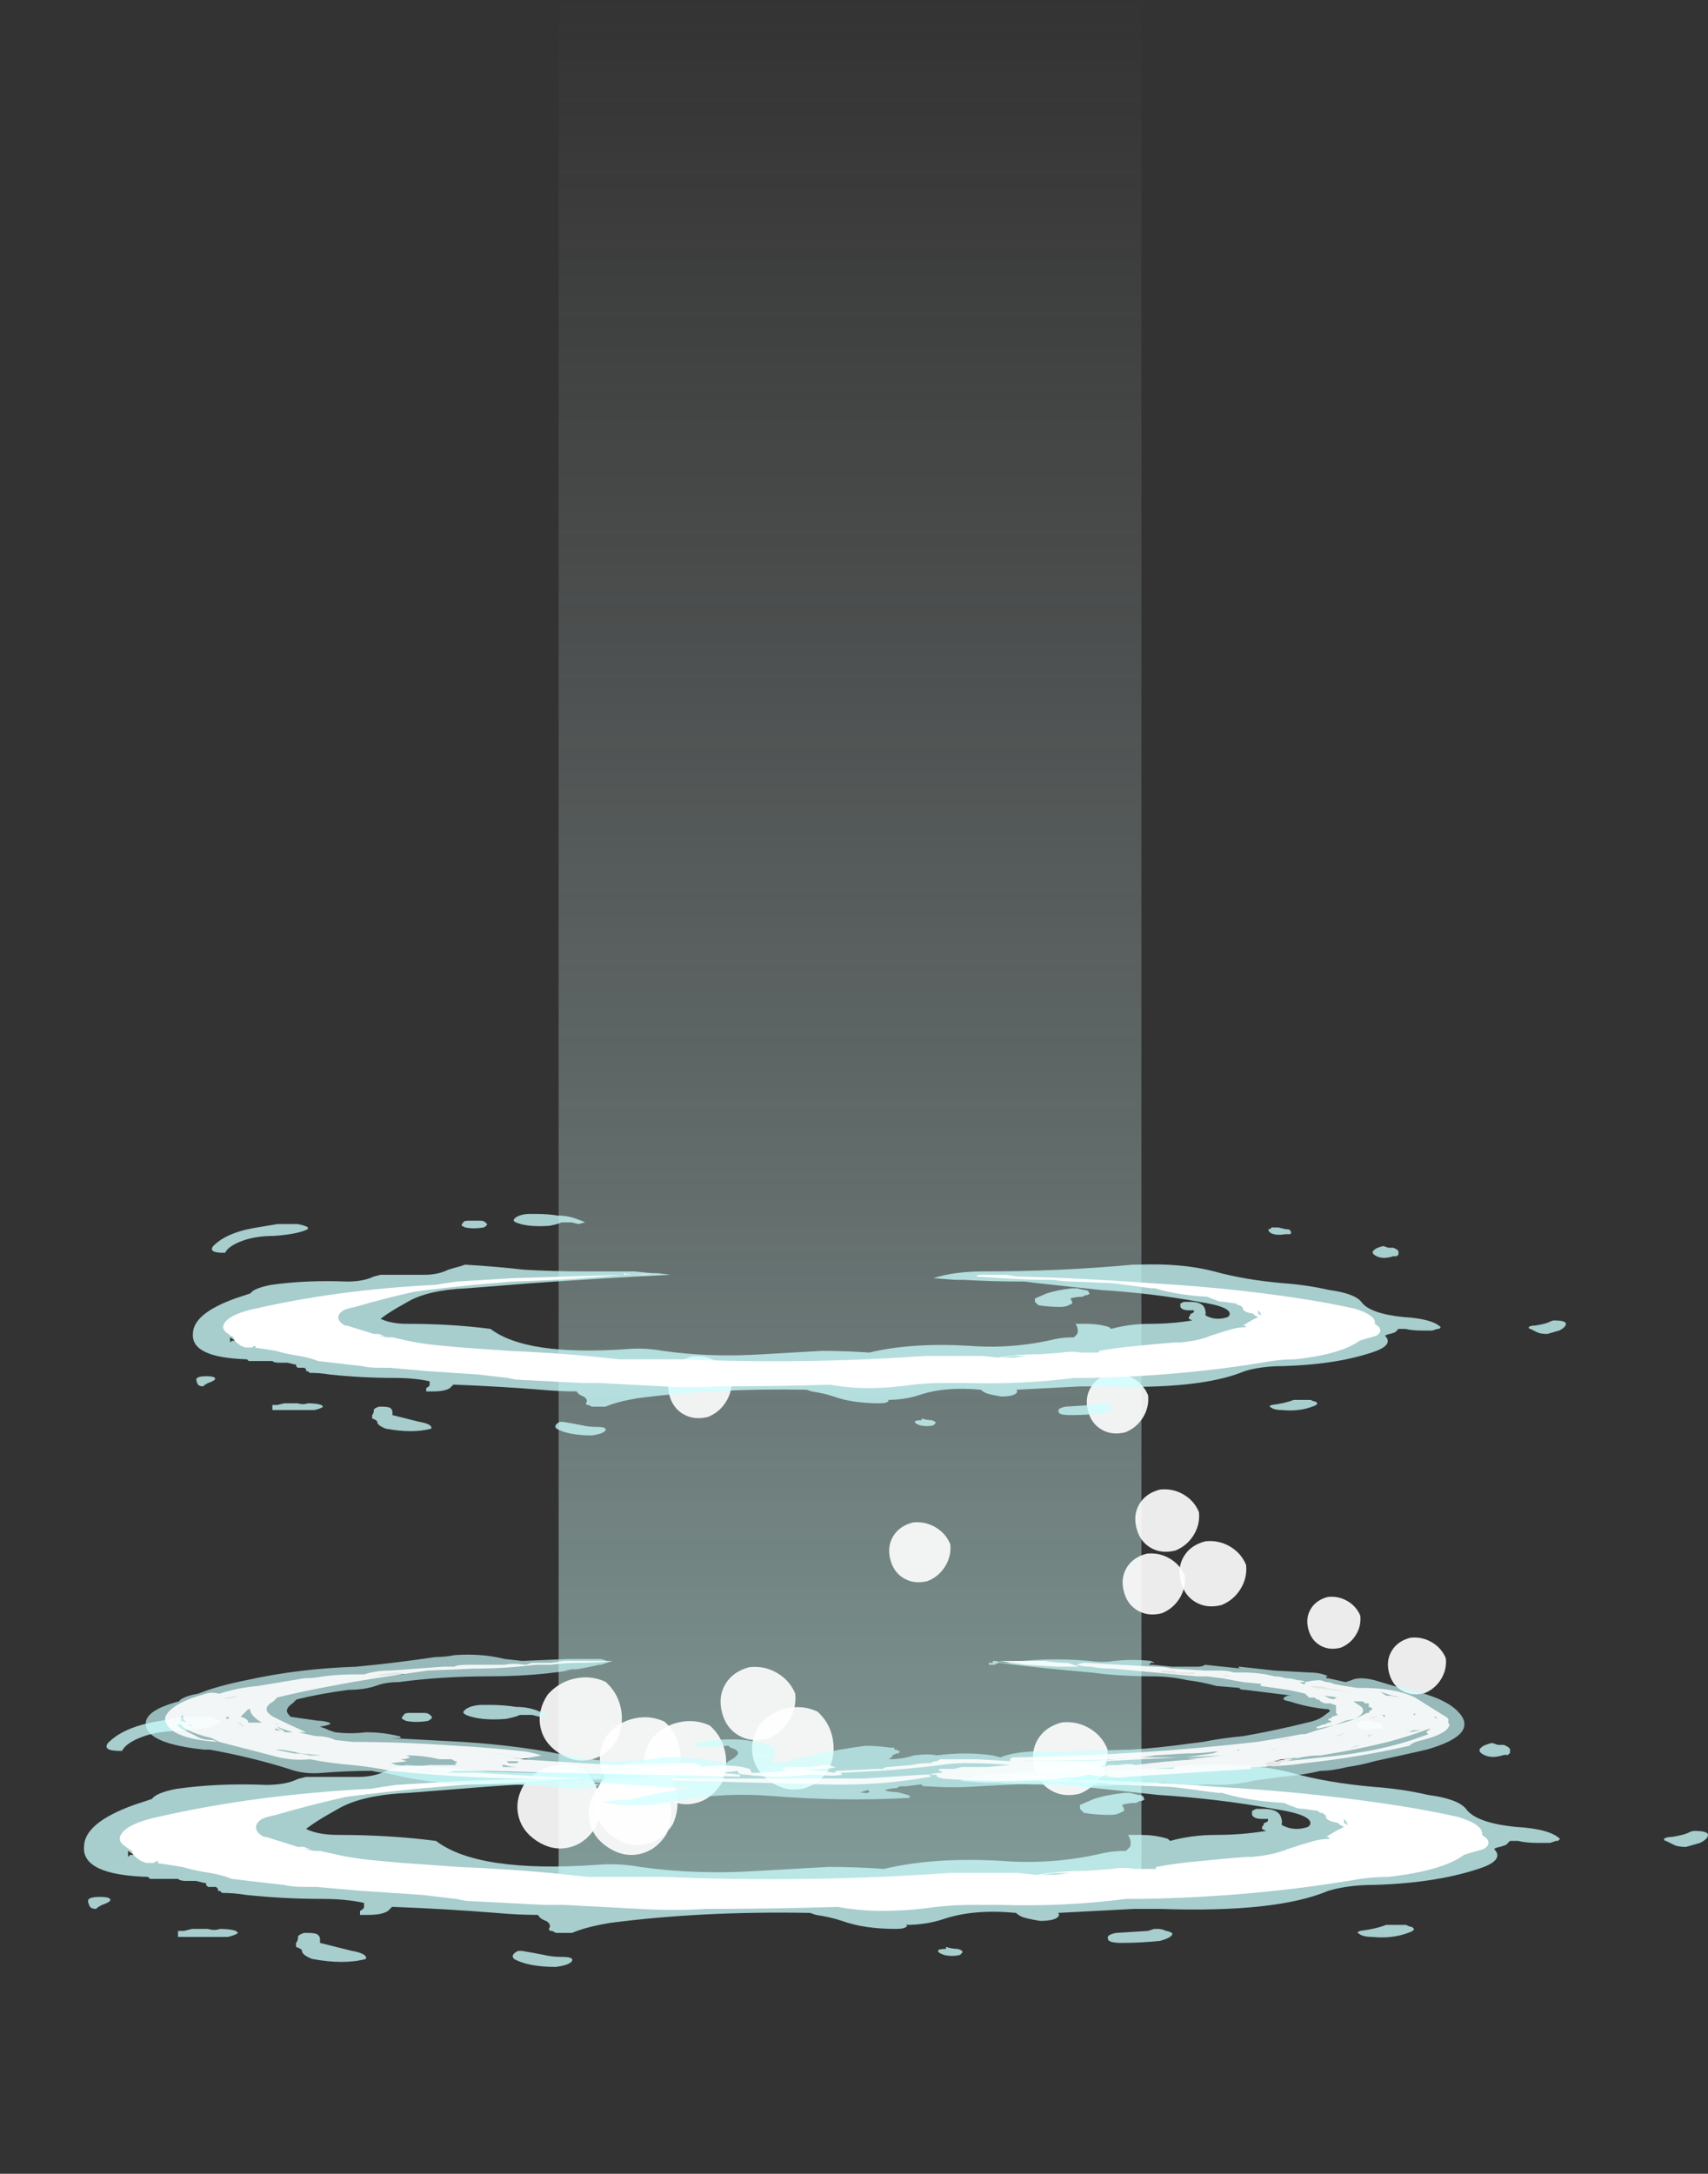 <?xml version="1.0" encoding="UTF-8" standalone="no"?>
<svg xmlns:ffdec="https://www.free-decompiler.com/flash" xmlns:xlink="http://www.w3.org/1999/xlink" ffdec:objectType="frame" height="380.4px" width="298.9px" xmlns="http://www.w3.org/2000/svg">
  <rect width="100%" height="100%" fill="#333333" stroke="none"/>
  <g transform="matrix(1.0, 0.0, 0.0, 1.0, 138.75, 303.1)">
    <use ffdec:characterId="300" height="330.05" transform="matrix(1.457, 0.0, 0.0, 1.0, -40.991, -303.1)" width="70.0" xlink:href="#sprite0"/>
    <use ffdec:characterId="131" height="8.75" transform="matrix(1.598, -0.356, 0.316, 1.607, -8.345, -2.529)" width="8.75" xlink:href="#sprite1"/>
    <use ffdec:characterId="131" height="8.75" transform="matrix(1.62, -0.361, 0.32, 1.629, -49.415, 7.599)" width="8.75" xlink:href="#sprite1"/>
    <use ffdec:characterId="131" height="8.75" transform="matrix(1.611, -0.359, 0.318, 1.62, -45.517, -7.723)" width="8.75" xlink:href="#sprite1"/>
    <use ffdec:characterId="131" height="8.75" transform="matrix(1.611, -0.359, 0.318, 1.62, -27.266, -0.072)" width="8.75" xlink:href="#sprite1"/>
    <use ffdec:characterId="131" height="8.75" transform="matrix(1.615, -0.359, 0.319, 1.624, -36.936, 8.766)" width="8.75" xlink:href="#sprite1"/>
    <use ffdec:characterId="131" height="8.75" transform="matrix(1.62, -0.361, 0.32, 1.629, -35.867, 6.998)" width="8.75" xlink:href="#sprite1"/>
    <use ffdec:characterId="131" height="8.75" transform="matrix(1.581, -0.352, 0.312, 1.59, -34.956, -0.777)" width="8.75" xlink:href="#sprite1"/>
    <use ffdec:characterId="131" height="8.75" transform="matrix(0.984, 0.571, -0.595, 0.97, 107.321, -18.321)" width="8.75" xlink:href="#sprite1"/>
    <use ffdec:characterId="131" height="8.75" transform="matrix(1.269, 0.736, -0.767, 1.251, -8.551, -13.7)" width="8.75" xlink:href="#sprite1"/>
    <use ffdec:characterId="131" height="8.75" transform="matrix(1.077, 0.624, -0.651, 1.061, -18.364, -67.748)" width="8.75" xlink:href="#sprite1"/>
    <use ffdec:characterId="131" height="8.75" transform="matrix(1.039, 0.603, -0.628, 1.024, 20.211, -38.593)" width="8.75" xlink:href="#sprite1"/>
    <use ffdec:characterId="131" height="8.75" transform="matrix(1.042, 0.604, -0.63, 1.027, 54.806, -64.66)" width="8.75" xlink:href="#sprite1"/>
    <use ffdec:characterId="131" height="8.75" transform="matrix(1.057, 0.613, -0.639, 1.042, 61.125, -33.165)" width="8.75" xlink:href="#sprite1"/>
    <use ffdec:characterId="131" height="8.75" transform="matrix(1.082, 0.627, -0.655, 1.067, 63.424, -44.435)" width="8.75" xlink:href="#sprite1"/>
    <use ffdec:characterId="131" height="8.75" transform="matrix(1.131, 0.656, -0.684, 1.115, 71.326, -35.468)" width="8.75" xlink:href="#sprite1"/>
    <use ffdec:characterId="131" height="8.75" transform="matrix(1.263, 0.732, -0.764, 1.245, 46.111, -4.01)" width="8.75" xlink:href="#sprite1"/>
    <use ffdec:characterId="131" height="8.75" transform="matrix(0.901, 0.522, -0.545, 0.888, 92.94, -25.304)" width="8.75" xlink:href="#sprite1"/>
    <use ffdec:characterId="143" height="6.55" transform="matrix(7, 0.0, 0.0, 7, -124.047, -4.749)" width="40.6" xlink:href="#shape2"/>
    <use ffdec:characterId="138" height="3.4" transform="matrix(7, 0.0, 0.0, 7, -117.747, 7.5)" width="34.2" xlink:href="#shape3"/>
    <use ffdec:characterId="143" height="6.55" transform="matrix(5.918, 0.0, 0.0, 5.917, -104.991, -90.668)" width="40.6" xlink:href="#shape2"/>
    <use ffdec:characterId="138" height="3.4" transform="matrix(5.918, 0.0, 0.0, 5.917, -99.664, -80.313)" width="34.2" xlink:href="#shape3"/>
    <use ffdec:characterId="135" height="3.9" transform="matrix(6.75, 0.0, 0.0, 6.75, -113.528, -13.462)" width="34.2" xlink:href="#shape4"/>
  </g>
  <defs>
    <g id="sprite0" transform="matrix(1.0, 0.0, 0.0, 1.0, 35.0, 330.05)">
      <use ffdec:characterId="299" height="47.15" transform="matrix(7.0, 0.0, 0.0, 7.0, -35.0, -330.05)" width="10.0" xlink:href="#shape0"/>
    </g>
    <g id="shape0" transform="matrix(1.0, 0.0, 0.0, 1.0, 5.0, 47.15)">
      <path d="M5.0 -47.15 L5.0 0.0 -5.0 0.0 -5.0 -47.15 5.0 -47.15" fill="url(#gradient0)" fill-rule="evenodd" stroke="none"/>
    </g>
    <linearGradient gradientTransform="matrix(0.0, -0.029, 0.029, 0.0, 0.0, -23.55)" gradientUnits="userSpaceOnUse" id="gradient0" spreadMethod="pad" x1="-819.2" x2="819.2">
      <stop offset="0.0" stop-color="#cafdf7" stop-opacity="0.518"/>
      <stop offset="1.0" stop-color="#bfbfbf" stop-opacity="0.0"/>
    </linearGradient>
    <g id="sprite1" transform="matrix(1.0, 0.0, 0.0, 1.0, 4.55, 4.2)">
      <use ffdec:characterId="130" height="1.25" transform="matrix(7.0, 0.0, 0.0, 7.0, -4.55, -4.2)" width="1.25" xlink:href="#shape1"/>
    </g>
    <g id="shape1" transform="matrix(1.0, 0.0, 0.0, 1.0, 0.65, 0.6)">
      <path d="M0.0 -0.6 Q0.25 -0.6 0.45 -0.45 0.6 -0.25 0.6 0.0 0.6 0.25 0.45 0.45 0.25 0.65 0.0 0.65 -0.25 0.65 -0.45 0.45 -0.65 0.25 -0.65 0.0 -0.65 -0.25 -0.45 -0.45 -0.25 -0.6 0.0 -0.6" fill="#ffffff" fill-opacity="0.906" fill-rule="evenodd" stroke="none"/>
    </g>
    <g id="shape2" transform="matrix(1.0, 0.0, 0.0, 1.0, 17.8, 2.8)">
      <path d="M8.2 -0.6 L8.35 -0.6 8.55 -0.55 Q8.7 -0.55 8.7 -0.45 8.75 -0.45 8.65 -0.4 L8.6 -0.4 8.5 -0.35 Q8.3 -0.35 8.15 -0.3 L8.2 -0.2 8.2 -0.15 8.1 -0.1 Q8.0 -0.05 7.85 -0.05 7.5 -0.05 7.2 -0.1 L7.1 -0.2 7.1 -0.3 7.45 -0.45 Q7.75 -0.55 8.2 -0.6 M6.8 -0.8 Q5.85 -0.8 5.0 -0.85 L4.75 -0.85 4.1 -0.9 Q4.7 -1.1 5.6 -1.1 7.85 -1.1 10.0 -1.3 L10.15 -1.3 Q11.45 -1.35 12.4 -1.1 13.3 -0.85 14.45 -0.75 15.15 -0.7 15.8 -0.55 16.55 -0.45 16.75 -0.2 17.0 0.15 18.0 0.25 18.85 0.3 19.1 0.55 L19.05 0.6 19.0 0.6 18.85 0.65 Q18.7 0.65 18.55 0.65 18.25 0.65 18.05 0.6 17.95 0.6 17.85 0.6 L17.75 0.7 17.6 0.75 Q17.55 0.75 17.45 0.8 17.7 1.05 17.2 1.25 16.1 1.65 14.45 1.7 13.8 1.7 13.3 1.85 12.0 2.4 9.1 2.3 L8.45 2.3 6.55 2.4 Q6.6 2.45 6.55 2.5 6.45 2.6 6.1 2.6 5.8 2.55 5.65 2.5 5.55 2.45 5.5 2.4 4.45 2.3 3.7 2.55 3.25 2.7 2.75 2.7 2.8 2.75 2.75 2.75 2.7 2.8 2.5 2.8 1.7 2.8 1.15 2.6 0.85 2.5 0.5 2.45 L0.35 2.4 Q-2.35 2.35 -4.65 2.65 -5.25 2.75 -5.6 2.9 L-6.0 2.9 -6.1 2.85 -6.15 2.85 Q-6.2 2.8 -6.15 2.75 -6.15 2.65 -6.25 2.6 -6.4 2.55 -6.45 2.45 -6.95 2.45 -7.5 2.4 -8.75 2.3 -10.05 2.25 L-10.1 2.25 -10.2 2.35 Q-10.35 2.45 -10.7 2.45 L-10.9 2.45 -10.9 2.35 Q-10.8 2.3 -10.8 2.25 L-10.8 2.15 Q-11.25 2.05 -11.85 2.05 -12.8 2.05 -13.75 1.95 -14.05 1.9 -14.35 1.9 L-14.4 1.85 -14.45 1.85 -14.45 1.8 -14.5 1.75 -14.7 1.75 -14.75 1.7 -14.75 1.65 -14.8 1.65 -15.0 1.6 -15.25 1.6 Q-15.4 1.6 -15.45 1.55 -15.7 1.55 -15.95 1.55 -16.05 1.55 -16.15 1.55 L-16.2 1.5 Q-17.85 1.45 -17.8 0.75 -17.8 0.15 -16.55 -0.3 L-16.1 -0.45 Q-16.0 -0.6 -15.5 -0.7 -14.45 -0.85 -13.25 -0.8 -12.75 -0.8 -12.45 -0.95 L-12.25 -1.0 -10.95 -1.0 Q-10.55 -1.0 -10.25 -1.15 -10.1 -1.2 -9.9 -1.25 L-9.75 -1.3 Q-8.9 -1.25 -8.0 -1.15 -7.15 -1.1 -6.25 -1.1 L-4.75 -1.1 -4.25 -1.05 Q-4.0 -1.05 -3.7 -1.0 L-3.65 -1.0 Q-5.75 -0.9 -7.8 -0.75 L-9.7 -0.6 Q-10.85 -0.55 -11.45 -0.2 L-11.8 0.0 Q-12.05 0.15 -12.25 0.3 -11.95 0.45 -11.45 0.45 -10.15 0.45 -9.0 0.6 -7.95 1.4 -5.0 1.2 -4.45 1.15 -3.9 1.25 -2.5 1.45 -0.95 1.35 -0.1 1.3 0.8 1.25 1.5 1.25 2.2 1.3 3.45 1.0 5.15 1.1 6.45 1.2 7.7 0.9 7.95 0.85 8.25 0.85 8.3 0.8 8.35 0.75 8.4 0.6 8.3 0.45 8.5 0.45 8.6 0.45 9.0 0.45 9.3 0.55 L9.35 0.6 Q9.9 0.45 10.5 0.45 11.15 0.45 11.75 0.35 L11.65 0.3 11.65 0.25 Q11.7 0.2 11.7 0.15 11.75 0.15 11.8 0.1 L11.8 0.05 Q11.75 0.05 11.65 0.05 11.45 0.05 11.4 -0.05 L11.4 -0.15 11.5 -0.2 Q11.6 -0.2 11.7 -0.2 12.0 -0.2 12.1 -0.05 12.15 0.05 12.15 0.15 12.1 0.2 12.25 0.25 12.5 0.35 12.8 0.25 L12.85 0.2 Q12.95 -0.05 11.95 -0.2 10.6 -0.45 9.05 -0.55 8.15 -0.65 7.2 -0.75 L6.8 -0.8 M14.3 -2.4 L14.5 -2.35 Q14.65 -2.35 14.65 -2.3 14.7 -2.25 14.65 -2.2 14.6 -2.2 14.5 -2.2 14.2 -2.15 14.05 -2.25 14.0 -2.3 14.0 -2.35 L14.05 -2.35 14.1 -2.4 14.3 -2.4 M17.55 -1.8 L17.7 -1.8 17.8 -1.75 17.85 -1.7 17.85 -1.6 17.8 -1.55 17.7 -1.55 Q17.4 -1.45 17.2 -1.55 17.0 -1.65 17.15 -1.75 17.2 -1.8 17.4 -1.85 L17.55 -1.8 M21.7 0.55 Q21.75 0.5 21.9 0.5 22.2 0.45 22.3 0.4 22.4 0.35 22.45 0.35 22.8 0.35 22.8 0.45 22.8 0.55 22.6 0.65 L22.25 0.75 Q22.05 0.75 21.95 0.7 L21.75 0.6 Q21.7 0.6 21.7 0.55 M9.05 2.8 Q9.15 2.8 9.25 2.85 9.3 2.85 9.4 2.9 9.45 3.0 9.1 3.1 8.6 3.15 8.15 3.15 7.8 3.15 7.8 3.05 7.75 2.95 8.0 2.9 L8.8 2.85 8.95 2.8 9.05 2.8 M14.05 2.9 Q14.0 2.9 14.1 2.85 14.5 2.8 14.75 2.7 14.8 2.7 14.9 2.7 L15.25 2.7 Q15.35 2.75 15.4 2.75 L15.45 2.8 Q15.45 2.85 15.3 2.9 14.9 3.05 14.4 3.0 14.15 3.0 14.05 2.9 M4.05 3.3 Q4.2 3.35 4.15 3.4 L4.1 3.45 Q3.9 3.5 3.7 3.45 3.55 3.4 3.55 3.35 3.55 3.3 3.75 3.3 L3.75 3.25 Q3.9 3.3 4.05 3.3 M-16.95 -2.05 Q-16.55 -2.3 -15.9 -2.4 L-15.3 -2.5 -14.7 -2.5 Q-14.45 -2.45 -14.4 -2.4 L-14.4 -2.35 Q-14.7 -2.2 -15.4 -2.15 -15.95 -2.15 -16.35 -2.0 -16.75 -1.85 -16.85 -1.65 L-16.9 -1.65 Q-17.35 -1.65 -17.2 -1.85 -17.1 -1.95 -16.95 -2.05 M-9.45 -2.6 Q-9.35 -2.6 -9.3 -2.6 -9.2 -2.6 -9.15 -2.55 L-9.1 -2.5 Q-9.1 -2.45 -9.2 -2.4 -9.5 -2.35 -9.75 -2.4 L-9.85 -2.45 -9.85 -2.5 -9.8 -2.55 Q-9.8 -2.6 -9.65 -2.6 L-9.45 -2.6 M-8.3 -2.65 L-8.25 -2.7 -8.15 -2.75 Q-8.0 -2.8 -7.85 -2.8 L-7.65 -2.8 Q-7.3 -2.8 -7.0 -2.75 -6.7 -2.75 -6.45 -2.65 -6.3 -2.6 -6.2 -2.55 L-6.4 -2.5 -6.6 -2.55 -6.9 -2.55 Q-7.0 -2.5 -7.25 -2.45 -7.9 -2.4 -8.25 -2.55 -8.35 -2.6 -8.3 -2.65 M-15.3 2.85 L-15.1 2.8 -14.7 2.8 Q-14.55 2.85 -14.4 2.8 -14.15 2.8 -14.0 2.85 L-13.95 2.9 Q-14.0 2.95 -14.2 3.0 L-15.45 3.0 -15.45 2.85 -15.4 2.85 Q-15.35 2.85 -15.3 2.85 M-12.45 3.0 Q-12.45 2.95 -12.3 2.9 L-12.2 2.9 Q-12.0 2.9 -11.95 2.95 -11.9 3.0 -11.9 3.05 L-11.9 3.15 Q-11.5 3.25 -11.1 3.35 -10.8 3.4 -10.75 3.5 L-10.75 3.55 Q-11.3 3.7 -12.1 3.55 -12.35 3.45 -12.35 3.35 -12.35 3.3 -12.5 3.25 -12.5 3.2 -12.5 3.15 -12.45 3.1 -12.45 3.0 M-5.85 3.5 Q-5.55 3.5 -5.6 3.6 -5.65 3.7 -6.0 3.75 -6.7 3.75 -7.05 3.55 -7.15 3.45 -6.95 3.35 L-6.85 3.35 Q-6.55 3.4 -6.3 3.45 -6.1 3.5 -5.85 3.5 M-16.7 0.9 L-16.7 1.0 -16.65 0.95 -16.55 0.95 -16.7 0.85 -16.7 0.9 M-17.15 2.1 Q-17.2 2.15 -17.35 2.2 -17.45 2.25 -17.5 2.3 -17.6 2.3 -17.65 2.25 -17.7 2.15 -17.7 2.1 -17.7 2.0 -17.4 2.0 -17.1 2.0 -17.15 2.1" fill="#ccfffe" fill-opacity="0.753" fill-rule="evenodd" stroke="none"/>
    </g>
    <g id="shape3" transform="matrix(1.0, 0.0, 0.0, 1.0, 16.9, 1.05)">
      <path d="M6.55 -0.95 Q8.55 -0.9 10.55 -0.75 13.2 -0.6 15.55 -0.2 16.1 -0.1 16.55 0.0 17.2 0.2 17.15 0.45 17.3 0.55 17.3 0.6 17.35 0.7 17.2 0.8 17.05 0.85 16.85 0.9 L16.7 0.95 Q16.15 1.35 14.8 1.5 14.45 1.5 14.1 1.55 11.5 2.0 8.65 2.05 8.45 2.05 8.25 2.05 6.7 2.25 5.1 2.2 L4.4 2.2 Q3.95 2.2 3.5 2.25 2.1 2.45 1.05 2.25 -0.6 2.3 -2.25 2.3 -3.05 2.35 -3.9 2.3 L-5.8 2.2 -6.3 2.2 -8.25 2.1 -8.5 2.05 -9.35 1.95 -10.85 1.85 -12.0 1.75 -12.3 1.75 Q-12.6 1.75 -12.8 1.7 L-13.25 1.65 Q-13.7 1.6 -14.1 1.55 -14.35 1.45 -14.65 1.4 -15.0 1.35 -15.35 1.25 -15.65 1.2 -16.0 1.15 L-16.25 1.15 Q-16.4 1.1 -16.45 1.05 -16.6 0.95 -16.6 0.85 -16.7 0.8 -16.75 0.75 -17.0 0.6 -16.85 0.4 -16.65 0.15 -15.95 0.0 -13.55 -0.55 -10.7 -0.7 L-10.65 -0.7 Q-10.35 -0.75 -10.0 -0.8 -9.2 -0.85 -8.35 -0.9 -6.7 -0.95 -5.05 -1.0 L-5.05 -1.05 -4.95 -1.0 -4.9 -1.05 -4.9 -1.0 -4.5 -1.0 -3.9 -1.05 -4.7 -1.0 -5.1 -1.0 Q-6.65 -0.85 -8.35 -0.8 L-9.5 -0.7 Q-10.5 -0.6 -11.25 -0.5 -12.15 -0.3 -13.0 -0.05 -13.25 0.0 -13.35 0.05 -13.5 0.15 -13.5 0.25 -13.5 0.4 -13.3 0.5 L-13.25 0.5 -12.45 0.75 -12.3 0.75 -12.05 0.85 -12.3 0.8 Q-12.15 0.8 -12.05 0.85 L-12.05 0.85 -11.9 0.85 -11.45 0.95 Q-11.0 1.05 -10.4 1.1 L-9.85 1.15 -8.45 1.25 Q-7.25 1.3 -6.15 1.4 L-5.2 1.5 -3.3 1.5 Q0.3 1.65 3.85 1.4 L5.55 1.4 6.0 1.45 Q6.55 1.35 7.25 1.35 L7.9 1.3 Q8.2 1.25 8.45 1.3 L9.0 1.3 9.0 1.25 Q9.55 1.15 10.15 1.1 L10.65 1.05 11.25 1.0 11.4 1.0 Q11.95 0.95 12.3 0.8 12.6 0.7 12.95 0.6 13.15 0.55 13.3 0.55 L13.35 0.55 13.3 0.5 13.25 0.5 13.5 0.35 13.7 0.25 13.6 0.2 13.55 0.15 Q13.25 0.1 13.25 0.0 13.25 -0.05 13.15 -0.1 L13.1 -0.1 13.05 -0.15 12.7 -0.2 Q12.55 -0.2 12.45 -0.25 12.3 -0.3 12.2 -0.35 11.3 -0.4 10.65 -0.6 L10.55 -0.6 9.8 -0.7 9.4 -0.75 8.25 -0.8 Q7.95 -0.8 7.65 -0.85 6.9 -0.85 6.15 -0.9 L5.35 -0.95 5.45 -1.0 4.2 -1.05 5.4 -1.0 5.75 -1.0 Q6.0 -1.0 6.25 -1.0 L6.55 -0.95 M13.7 0.05 Q13.7 0.1 13.7 0.15 L13.8 0.2 Q13.75 0.1 13.7 0.05 M6.85 1.4 L6.45 1.4 6.1 1.45 6.5 1.45 6.85 1.4 M1.55 2.25 L1.55 2.25 M-8.0 -0.9 L-8.0 -0.9 M-7.1 1.4 L-7.1 1.4 M-12.65 0.75 L-12.65 0.75 M-16.05 1.15 L-15.95 1.15 -15.95 1.1 Q-16.0 1.1 -16.05 1.15 M-12.95 1.65 L-12.95 1.65" fill="#ffffff" fill-rule="evenodd" stroke="none"/>
    </g>
    <g id="shape4" transform="matrix(1.0, 0.0, 0.0, 1.0, 16.9, 1.15)">
      <path d="M5.1 -1.0 L5.2 -1.0 Q5.3 -0.95 5.45 -0.95 6.5 -1.1 7.6 -1.0 7.95 -0.95 8.25 -1.0 8.75 -1.05 9.2 -1.0 L9.3 -0.95 9.2 -0.95 9.15 -0.9 9.25 -0.9 9.75 -0.85 10.4 -0.85 Q10.55 -0.85 10.6 -0.9 L11.55 -0.8 11.5 -0.8 Q11.45 -0.85 11.5 -0.85 11.95 -0.8 12.4 -0.75 L13.3 -0.7 Q13.6 -0.7 13.8 -0.6 L13.75 -0.6 13.75 -0.55 13.8 -0.55 14.25 -0.45 14.4 -0.5 Q14.6 -0.6 15.0 -0.5 L15.5 -0.35 15.75 -0.3 15.9 -0.25 Q16.8 -0.05 17.15 0.3 17.75 0.9 16.35 1.3 15.7 1.45 15.0 1.6 14.65 1.7 14.3 1.75 13.9 1.85 13.6 1.85 13.2 1.95 12.65 2.0 12.25 2.05 11.9 2.1 11.25 2.25 10.7 2.2 10.05 2.25 9.5 2.15 L9.1 2.2 7.65 2.25 Q7.1 2.25 6.7 2.15 L4.75 2.25 Q4.1 2.3 3.4 2.25 L3.3 2.25 3.25 2.2 2.85 2.25 2.7 2.25 2.6 2.3 Q2.45 2.3 2.3 2.35 2.4 2.4 2.6 2.4 2.85 2.45 2.95 2.5 L2.95 2.55 Q1.2 2.65 -0.65 2.5 -1.95 2.4 -3.2 2.65 -4.3 2.85 -5.05 2.65 L-4.95 2.65 Q-4.65 2.6 -4.3 2.6 -3.6 2.4 -2.65 2.3 -3.15 2.3 -3.7 2.25 -4.5 2.2 -5.25 2.15 L-6.25 2.1 -5.6 2.15 Q-5.35 2.15 -5.1 2.2 -5.25 2.35 -6.0 2.3 -6.85 2.2 -7.8 2.2 -9.3 2.25 -10.65 1.9 -10.8 1.9 -11.0 1.85 -11.6 1.85 -12.25 1.9 -12.75 1.95 -13.15 1.8 -14.1 1.5 -15.2 1.3 L-15.35 1.3 Q-16.75 1.15 -16.85 0.7 -16.95 0.3 -16.0 0.05 L-15.95 0.0 Q-15.8 -0.1 -15.5 -0.15 -15.0 -0.35 -14.25 -0.5 -12.9 -0.8 -11.4 -0.85 -10.35 -0.95 -9.35 -1.1 -9.1 -1.1 -8.85 -1.15 -8.15 -1.2 -7.55 -1.05 L-7.1 -1.0 -5.9 -1.05 Q-5.6 -1.05 -5.3 -1.05 L-5.05 -1.05 -4.9 -1.0 Q-4.8 -1.0 -4.75 -1.0 -4.9 -0.95 -5.05 -0.9 L-5.1 -0.9 Q-6.4 -0.6 -7.95 -0.6 -9.2 -0.6 -10.3 -0.45 -10.65 -0.45 -10.9 -0.35 -11.2 -0.25 -11.6 -0.25 -12.35 -0.15 -12.95 0.0 L-13.05 0.1 Q-13.2 0.2 -13.2 0.3 -13.2 0.35 -13.1 0.45 -12.75 0.5 -12.4 0.55 -12.25 0.55 -12.1 0.6 -12.05 0.6 -12.1 0.65 -12.25 0.7 -12.35 0.7 -12.2 0.75 -12.1 0.8 L-11.95 0.85 Q-11.55 0.9 -11.15 0.85 -10.7 0.85 -10.3 0.95 -10.25 0.95 -10.25 1.0 L-10.5 1.0 -8.65 1.1 Q-7.05 1.2 -5.7 1.5 -5.35 1.55 -4.9 1.6 L-4.7 1.6 Q-4.0 1.6 -3.4 1.5 -2.5 1.5 -1.8 1.65 L-1.75 1.6 Q-1.55 1.5 -1.5 1.4 -1.5 1.3 -1.7 1.25 L-1.75 1.2 -2.45 1.25 Q-2.6 1.25 -2.65 1.15 -2.65 1.1 -2.55 1.1 -2.35 1.1 -2.2 1.05 L-2.05 1.05 Q-1.45 1.0 -1.05 1.1 -0.55 1.15 -0.55 1.35 -0.55 1.5 -0.65 1.6 -0.5 1.65 -0.2 1.6 0.05 1.5 0.4 1.45 1.05 1.3 1.8 1.2 2.1 1.2 2.45 1.25 L2.55 1.25 2.55 1.3 2.6 1.3 2.7 1.35 2.65 1.4 2.6 1.4 2.5 1.45 Q2.5 1.5 2.4 1.55 2.75 1.55 3.05 1.45 3.45 1.4 3.65 1.45 4.4 1.35 5.1 1.45 L5.3 1.5 Q5.8 1.3 6.75 1.35 L8.7 1.3 Q9.45 1.25 10.15 1.15 L10.55 1.1 Q11.05 1.0 11.6 0.95 12.45 0.8 13.25 0.6 13.5 0.55 13.65 0.45 L13.85 0.3 13.8 0.25 13.75 0.25 Q13.25 0.2 12.8 0.05 12.5 0.0 12.75 -0.1 L12.85 -0.1 11.65 -0.25 Q11.5 -0.25 11.5 -0.3 L10.9 -0.35 Q10.55 -0.45 10.15 -0.5 9.7 -0.6 9.25 -0.6 8.4 -0.6 7.65 -0.7 6.45 -0.8 5.25 -0.95 L5.15 -0.9 5.0 -0.9 5.0 -0.95 5.1 -0.95 5.1 -1.0 M8.85 -0.9 L8.85 -0.9 M9.45 -0.75 L9.5 -0.75 9.45 -0.7 10.3 -0.65 10.35 -0.7 9.9 -0.7 Q9.85 -0.7 9.8 -0.75 L9.45 -0.75 M11.35 -0.6 Q11.2 -0.6 11.1 -0.65 L11.1 -0.6 11.35 -0.6 M14.25 -0.2 L14.5 -0.15 Q14.1 -0.25 13.75 -0.3 13.75 -0.35 13.3 -0.35 L13.45 -0.3 Q13.85 -0.25 14.25 -0.2 M15.1 0.45 L14.95 0.45 14.85 0.5 14.9 0.5 15.1 0.45 M14.65 0.6 L14.65 0.55 14.55 0.6 14.65 0.6 M16.1 0.75 L16.0 0.8 15.95 0.8 15.8 0.85 15.85 0.85 16.0 0.8 16.1 0.75 M13.5 0.0 L13.5 0.0 M13.85 1.0 Q13.95 0.95 14.05 0.95 L14.1 0.95 14.25 0.85 13.85 1.0 M12.55 1.25 L12.25 1.3 12.4 1.3 Q12.5 1.25 12.6 1.25 L12.55 1.25 M12.5 1.05 L12.75 1.05 12.8 1.0 12.5 1.05 M12.5 1.55 Q12.35 1.6 12.15 1.65 12.25 1.7 12.2 1.75 L12.6 1.7 12.55 1.7 12.55 1.65 Q12.65 1.6 12.7 1.6 12.7 1.55 12.8 1.5 12.6 1.55 12.5 1.55 M2.05 1.65 L2.05 1.65 M1.85 2.35 L1.7 2.4 Q1.55 2.4 1.65 2.4 1.85 2.45 1.9 2.4 1.9 2.35 1.85 2.35 M-14.8 0.0 L-14.55 -0.05 -14.45 -0.1 -14.75 -0.05 -14.8 -0.05 -14.8 0.0 M-11.2 -0.6 L-11.1 -0.6 -10.15 -0.65 -10.25 -0.7 -10.4 -0.7 -10.8 -0.65 Q-10.85 -0.6 -10.9 -0.6 -11.05 -0.6 -11.2 -0.6 M-9.2 -0.7 L-9.2 -0.7 M-5.95 -0.75 Q-5.8 -0.75 -5.7 -0.8 L-6.0 -0.75 -5.95 -0.75 M-5.4 -0.85 L-5.4 -0.85 M-7.15 1.55 L-6.9 1.55 Q-7.3 1.5 -7.75 1.4 L-7.85 1.4 -7.55 1.45 -7.3 1.5 -7.3 1.55 -7.15 1.55 M-0.6 1.8 L-0.85 1.75 -0.9 1.75 -0.6 1.8 M-1.85 1.9 L-1.95 1.85 Q-2.1 1.75 -2.8 1.75 L-3.75 1.75 -3.8 1.8 -3.4 1.8 Q-2.9 1.8 -2.6 1.95 L-2.6 2.0 Q-2.4 1.95 -2.2 1.95 L-1.95 1.95 Q-1.85 1.95 -1.7 1.9 L-1.85 1.9 M-3.65 2.15 L-3.65 2.15 M-14.25 0.7 L-14.3 0.7 -14.4 0.6 Q-14.45 0.6 -14.5 0.6 L-14.35 0.7 -14.25 0.7 M-13.4 0.65 L-13.5 0.6 -13.5 0.65 -13.4 0.65 M-14.95 0.3 L-14.95 0.3 M-9.2 1.9 L-9.55 1.75 Q-9.7 1.8 -9.9 1.85 L-9.2 1.9" fill="#ccfffe" fill-opacity="0.659" fill-rule="evenodd" stroke="none"/>
      <path d="M7.05 -0.95 Q7.2 -0.9 7.35 -0.85 7.15 -0.85 6.8 -0.85 L5.95 -0.9 Q5.6 -0.95 5.25 -1.0 5.35 -1.0 5.45 -1.0 L6.45 -1.0 Q6.75 -0.95 7.05 -0.95 M7.25 -0.9 L7.45 -0.95 7.5 -0.95 Q8.4 -0.9 9.3 -0.85 L9.35 -0.85 Q9.55 -0.85 9.75 -0.8 L9.8 -0.8 10.6 -0.75 Q10.8 -0.75 11.0 -0.75 11.2 -0.75 11.35 -0.7 L11.55 -0.7 Q12.05 -0.7 12.4 -0.6 12.55 -0.6 12.7 -0.55 12.85 -0.55 13.0 -0.5 13.15 -0.5 13.2 -0.45 L13.05 -0.45 13.15 -0.4 13.2 -0.4 13.2 -0.45 Q13.4 -0.5 13.6 -0.5 L13.75 -0.45 Q13.85 -0.45 13.95 -0.4 14.2 -0.35 14.55 -0.3 L14.65 -0.3 Q15.55 -0.3 16.05 -0.05 L16.85 0.45 Q16.95 0.5 16.9 0.6 17.0 0.65 16.85 0.8 16.65 0.95 16.25 1.05 16.0 1.1 15.9 1.2 14.6 1.5 13.2 1.65 12.5 1.75 11.8 1.75 L11.8 1.8 8.65 2.0 Q8.35 2.05 8.1 2.0 L8.05 2.0 8.1 1.95 7.9 2.0 7.6 1.95 7.35 2.0 Q5.65 2.2 3.8 2.05 3.6 2.0 3.65 1.95 L3.45 1.95 Q3.6 1.9 3.8 1.9 L3.75 1.85 3.7 1.85 Q3.7 1.8 3.75 1.8 3.85 1.8 4.0 1.8 L4.1 1.8 4.3 1.75 4.95 1.75 5.55 1.7 Q5.0 1.65 4.4 1.65 4.05 1.65 3.75 1.7 2.95 1.8 2.15 1.85 L1.2 1.9 1.15 1.9 1.2 1.95 Q0.95 2.0 0.6 1.95 L0.3 1.95 Q-0.55 2.05 -1.3 1.95 -1.45 1.95 -1.5 1.9 L-1.5 1.85 -1.85 1.9 -1.45 1.95 -1.45 2.0 -1.5 2.0 -6.3 1.9 -8.0 1.85 Q-8.45 1.85 -8.9 1.85 L-8.85 1.85 -9.05 1.9 -8.35 1.9 -5.6 2.05 Q-8.1 2.1 -10.5 1.85 -11.0 1.75 -11.5 1.7 -12.1 1.65 -12.6 1.55 -13.1 1.6 -13.6 1.45 L-14.95 1.1 -15.15 1.0 -15.35 0.95 Q-15.85 0.8 -15.95 0.65 L-16.05 0.65 -15.95 0.75 -15.55 0.95 Q-15.4 1.05 -15.15 1.05 -15.1 1.05 -15.0 1.1 -15.75 1.05 -16.1 0.85 -16.4 0.65 -16.35 0.45 -16.2 0.1 -15.3 -0.15 -15.15 -0.2 -14.95 -0.15 -14.5 -0.3 -13.95 -0.35 -13.35 -0.45 -12.75 -0.55 -12.5 -0.55 -12.25 -0.6 -11.85 -0.65 -11.45 -0.65 L-11.2 -0.65 Q-10.9 -0.75 -10.5 -0.75 L-9.15 -0.85 -8.85 -0.85 Q-8.8 -0.9 -8.5 -0.9 L-7.55 -0.9 Q-7.35 -0.95 -7.0 -0.9 L-6.85 -0.95 -6.35 -0.95 -6.0 -1.0 -4.8 -1.0 Q-5.1 -0.95 -5.65 -0.95 -6.0 -0.95 -6.35 -0.9 L-6.75 -0.9 Q-7.55 -0.8 -8.35 -0.8 L-9.55 -0.75 Q-10.25 -0.65 -10.9 -0.55 -11.85 -0.4 -12.8 -0.2 L-13.25 -0.1 -13.45 -0.05 Q-13.5 0.0 -13.55 0.05 -13.9 0.25 -13.55 0.45 -13.15 0.65 -12.7 0.85 -12.8 0.85 -12.9 0.85 -12.7 0.9 -12.45 0.95 -12.15 0.95 -11.95 1.05 L-11.5 1.1 Q-10.2 1.1 -8.8 1.2 -7.9 1.25 -7.0 1.35 -6.75 1.4 -6.6 1.45 -6.85 1.5 -7.15 1.55 -6.35 1.6 -5.55 1.65 L-4.65 1.7 -3.15 1.65 -2.75 1.65 Q-2.6 1.65 -2.5 1.7 L-2.45 1.75 Q-1.65 1.65 -1.2 1.8 L-1.15 1.9 Q-0.7 1.9 -0.25 1.85 L-0.2 1.85 Q0.4 1.8 1.0 1.9 L1.05 1.85 1.1 1.85 2.1 1.8 2.25 1.8 Q2.3 1.75 2.4 1.75 L3.0 1.7 Q3.2 1.65 3.45 1.65 L3.5 1.65 Q3.55 1.6 3.65 1.6 L3.75 1.55 4.7 1.55 5.55 1.6 5.55 1.55 5.6 1.5 5.65 1.5 Q8.9 1.45 11.95 1.1 12.6 1.0 13.1 0.9 L13.2 0.9 13.5 0.8 Q13.9 0.7 14.25 0.55 L14.5 0.5 14.8 0.35 14.85 0.35 Q14.85 0.3 14.95 0.25 L14.9 0.2 14.85 0.2 14.85 0.1 14.75 0.1 14.7 0.05 14.45 0.05 14.6 0.15 Q14.85 0.3 14.5 0.5 14.1 0.65 13.55 0.75 L13.5 0.75 13.5 0.7 13.55 0.7 13.65 0.65 13.7 0.65 13.8 0.6 13.85 0.6 Q13.9 0.55 13.85 0.55 13.8 0.55 13.8 0.5 L13.85 0.5 13.9 0.45 14.05 0.4 14.0 0.35 14.0 0.15 13.85 0.1 Q13.75 0.1 13.7 0.1 L13.6 0.05 13.55 0.0 13.5 0.0 13.45 -0.05 13.3 -0.05 Q13.25 -0.1 13.2 -0.15 13.0 -0.2 12.75 -0.25 L12.05 -0.35 12.05 -0.4 12.1 -0.4 11.6 -0.45 Q11.3 -0.5 11.05 -0.55 L10.65 -0.6 10.4 -0.6 Q9.3 -0.7 8.2 -0.8 7.9 -0.8 7.65 -0.85 7.4 -0.85 7.3 -0.9 7.25 -0.9 7.2 -0.9 L7.25 -0.9 M13.7 -0.1 Q13.95 0.05 14.0 -0.05 L14.05 -0.05 13.7 -0.1 M15.65 -0.05 Q15.55 -0.1 15.45 -0.1 15.3 -0.15 15.15 -0.2 L15.3 -0.1 Q15.5 -0.1 15.65 -0.05 M16.6 0.5 L16.6 0.45 16.55 0.45 16.6 0.5 M16.0 0.4 L16.05 0.4 16.05 0.35 16.0 0.4 M15.4 0.1 L15.5 0.1 Q15.45 0.1 15.35 0.1 L15.4 0.1 M15.2 0.4 L15.25 0.45 Q15.3 0.45 15.25 0.4 L15.2 0.4 M16.3 0.8 Q15.9 0.95 15.35 1.1 14.55 1.3 13.6 1.45 13.25 1.45 12.9 1.55 L12.7 1.6 13.65 1.5 Q15.2 1.35 16.25 0.95 L16.4 0.9 Q16.3 0.85 16.4 0.8 L16.45 0.75 16.3 0.8 M16.2 0.8 L16.0 0.8 15.9 0.85 16.2 0.8 M13.55 1.0 L13.55 1.0 M13.3 1.05 L13.3 1.05 M12.5 1.6 Q12.5 1.55 12.65 1.55 L12.9 1.55 13.0 1.5 12.4 1.6 12.5 1.6 12.5 1.6 M14.85 0.95 L14.95 0.9 14.8 0.95 14.85 0.95 M14.6 1.2 L14.35 1.25 14.55 1.2 14.6 1.2 M8.45 1.55 L5.8 1.6 5.95 1.6 Q6.45 1.6 6.95 1.6 7.35 1.6 7.7 1.6 L8.35 1.55 8.45 1.55 M9.35 1.5 L9.9 1.5 8.0 1.6 8.0 1.7 7.95 1.7 7.9 1.75 8.0 1.75 8.1 1.7 8.35 1.7 Q8.65 1.65 8.8 1.7 9.55 1.6 10.4 1.55 L10.15 1.55 Q10.6 1.5 11.05 1.45 L10.1 1.5 Q10.45 1.45 10.8 1.4 L10.95 1.35 10.85 1.35 Q10.5 1.4 10.1 1.4 L9.3 1.45 Q9.05 1.5 8.85 1.5 L9.35 1.5 M9.75 1.4 L9.75 1.4 M11.5 1.3 Q11.55 1.3 11.5 1.3 L11.45 1.3 Q11.45 1.35 11.5 1.3 M9.4 1.8 L9.8 1.8 9.8 1.75 9.85 1.75 9.25 1.8 9.4 1.8 M9.15 1.8 L9.15 1.8 M3.45 1.95 L3.5 2.0 Q2.15 2.25 0.6 2.2 L-3.15 2.1 -3.3 2.05 Q-1.0 2.05 1.3 2.05 L1.75 2.05 Q2.55 2.0 3.3 1.95 L3.45 1.95 M0.75 1.7 L0.85 1.7 1.0 1.75 1.05 1.75 Q0.9 1.8 0.65 1.8 L-0.1 1.85 Q-0.3 1.85 -0.35 1.8 -0.3 1.75 -0.1 1.75 L0.4 1.75 0.75 1.7 M7.5 1.75 L7.5 1.75 M-7.7 1.4 L-7.7 1.4 M-7.5 1.6 L-7.45 1.65 Q-7.3 1.65 -7.25 1.65 -7.1 1.6 -7.35 1.6 L-7.5 1.6 M-5.4 1.8 L-5.4 1.8 M-7.65 1.7 Q-7.6 1.7 -7.6 1.75 L-7.2 1.75 Q-7.4 1.75 -7.55 1.7 L-7.65 1.7 M-3.2 1.8 L-3.2 1.8 M-10.95 1.45 L-10.5 1.45 Q-10.7 1.45 -10.95 1.45 M-10.4 1.4 L-10.4 1.4 M-9.4 1.35 L-9.4 1.35 M-10.1 1.45 L-10.0 1.5 Q-10.1 1.55 -10.25 1.55 L-10.1 1.6 -10.05 1.6 -10.5 1.65 -10.35 1.7 Q-9.9 1.75 -9.5 1.7 L-8.8 1.7 -8.85 1.65 -8.8 1.65 -8.8 1.6 -8.85 1.6 Q-8.9 1.55 -8.95 1.55 L-9.25 1.55 Q-9.65 1.45 -10.1 1.45 L-10.1 1.45 M-14.15 0.25 L-14.2 0.25 -14.4 0.45 Q-14.2 0.5 -14.2 0.6 L-13.85 0.6 Q-14.1 0.45 -14.15 0.3 L-14.15 0.25 M-14.25 0.7 L-14.25 0.7 M-13.4 0.75 L-13.3 0.8 -13.25 0.85 -13.05 0.85 -13.35 0.75 -13.45 0.7 -13.4 0.75 M-13.4 0.8 L-13.35 0.8 -13.5 0.75 -13.5 0.8 -13.4 0.8 M-15.8 0.6 Q-15.9 0.5 -15.9 0.4 -15.95 0.45 -15.95 0.55 L-15.8 0.6 M-15.7 0.65 L-15.75 0.65 -15.65 0.7 -15.7 0.65 M-14.7 0.5 Q-14.7 0.45 -14.75 0.45 -14.8 0.5 -14.75 0.5 -14.65 0.5 -14.7 0.5 M-12.4 1.45 L-12.3 1.45 -12.85 1.4 -13.05 1.35 -13.35 1.3 -13.5 1.3 -13.0 1.4 Q-12.8 1.4 -12.6 1.45 L-12.4 1.45" fill="#ffffff" fill-opacity="0.878" fill-rule="evenodd" stroke="none"/>
    </g>
  </defs>
</svg>
